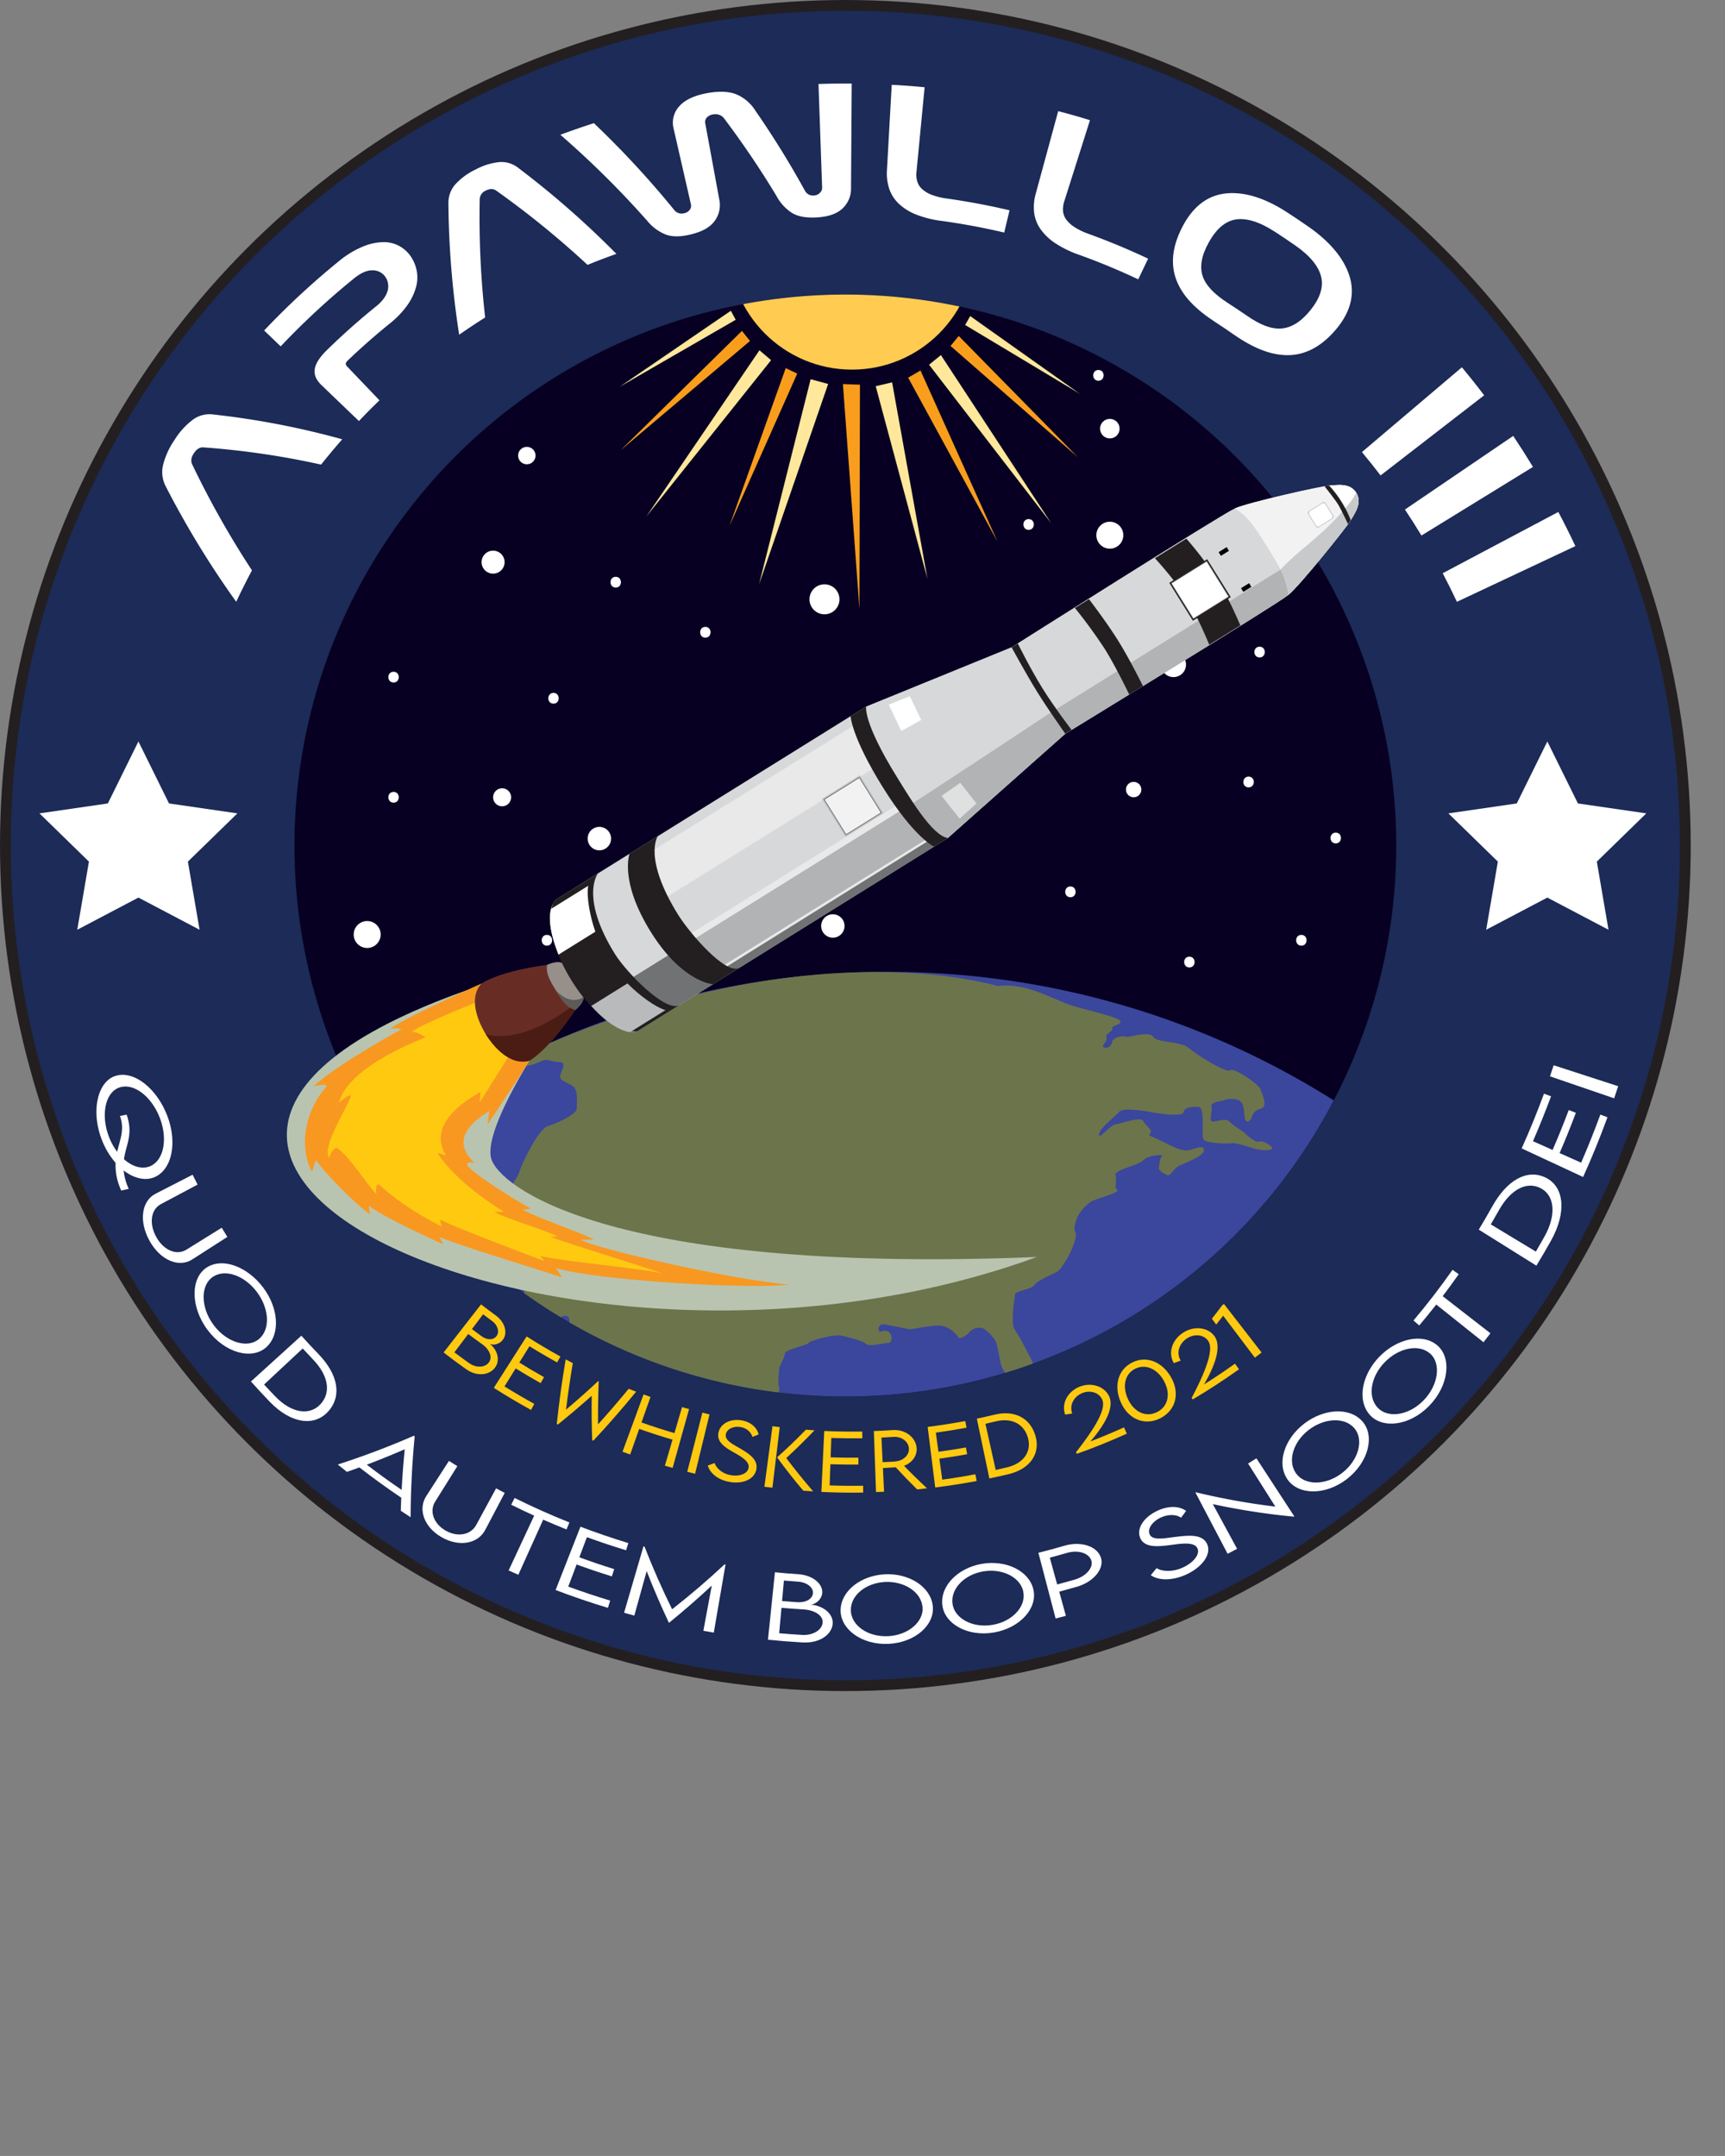 <svg id="ApawlloIIIPatch" xmlns="http://www.w3.org/2000/svg" xmlns:xlink="http://www.w3.org/1999/xlink" viewBox="0 0 800.91 1000.8"><rect x="0" y="0" width="800.91" height="1000.8" fill="#808080" stroke="none"/><defs><style>.cls-1{fill:none;}.cls-2{fill:#1c2b57;stroke:#231f20;stroke-miterlimit:10;stroke-width:5px;}.cls-3{fill:#fff;}.cls-4{fill:#ffc910;}.cls-5{fill:#070022;}.cls-6{clip-path:url(#clip-path);}.cls-7{fill:#3b469d;}.cls-8{fill:#283c8f;}.cls-9{fill:#6c744c;}.cls-10{fill:#707853;}.cls-11{fill:#5a6343;}.cls-12{fill:#f99d1c;}.cls-13{fill:#ffe89c;}.cls-14{fill:#ffcb51;}.cls-15{fill:#b9c4b0;}.cls-16{fill:#f89820;}.cls-17{fill:#672d25;}.cls-18{fill:#968f8a;}.cls-19{fill:#4b1c14;}.cls-20{fill:#5d5a57;}.cls-21{fill:#d7d8d9;}.cls-22{fill:#707274;}.cls-23{fill:#b2b3b5;}.cls-24{fill:#f2f2f2;}.cls-25{fill:#c7c9ca;}.cls-26{fill:#010101;}.cls-27{fill:#dfe0e0;}.cls-28{fill:#e9e9e9;}.cls-29{fill:#231f20;}.cls-30{fill:#b9babc;}.cls-31{fill:#bdbec0;}.cls-32{fill:#595a5c;}.cls-33{fill:#9d9fa2;}.cls-34{fill:#dcddde;}</style><clipPath id="clip-path" transform="translate(-7.5 -7.5)"><circle id="InkyBlackness" class="cls-1" cx="400" cy="400" r="255.77"/></clipPath></defs><g id="PatchBG"><circle id="Body" class="cls-2" cx="392.5" cy="392.5" r="390"/><g id="Stars"><polygon class="cls-3" points="64.27 344.19 78.47 372.96 110.22 377.57 87.24 399.96 92.66 431.59 64.27 416.66 35.87 431.59 41.29 399.96 18.32 377.57 50.07 372.96 64.27 344.19"/><polygon class="cls-3" points="718.42 344.19 732.62 372.96 764.37 377.57 741.4 399.96 746.82 431.59 718.42 416.66 690.03 431.59 695.45 399.96 672.48 377.57 704.23 372.96 718.42 344.19"/></g><path class="cls-4" d="M237.58,642c-2.44,3.75-8.35,4.9-13.77,1q-5.24-3.72-10.34-7.68L230.84,613q3.42,2.64,6.9,5.18c4.23,3.08,5.49,7.94,3.41,11-1.72,2.56-5.11,3-6.48,2C238.1,633.56,239.91,638.4,237.58,642Zm-5.79-24.38-5.17,6.84c1.45,1.1,2.92,2.19,4.39,3.26,2.88,2.11,5.76,1.81,7.12-.15s.38-5-2.06-6.78C234.63,619.72,233.21,618.66,231.79,617.59Zm2.83,22.15c1.48-2.21.34-5.74-3.22-8.26q-3.27-2.34-6.5-4.77-3.22,4.24-6.43,8.51c2.28,1.72,4.57,3.41,6.89,5.06C228.56,642.56,232.79,642.47,234.62,639.74Z" transform="translate(-7.5 -7.5)"/><path class="cls-4" d="M253.33,632.42,248.61,640q5.67,3.53,11.47,6.77l-1.56,2.79q-5.86-3.29-11.6-6.84l-5.19,8.36q6.84,4.26,13.85,8.11L254.05,662q-8.76-4.83-17.28-10.26L252,627.87q7.73,4.93,15.69,9.32l-1.51,2.75Q259.68,636.37,253.33,632.42Z" transform="translate(-7.5 -7.5)"/><path class="cls-4" d="M270.15,638.52q1.64.88,3.3,1.74-1.81,10.72-3.15,21.6,7.68-6.48,14.94-13.27l.24.11q-.39,9.93-.32,20,7.33-8.13,14.23-16.52l3.46,1.34q-9.51,11.64-19.86,22.75l-.54-.23q-.37-10.35-.21-20.62-7.64,6.84-15.72,13.34l-.51-.26Q267.62,653.36,270.15,638.52Z" transform="translate(-7.5 -7.5)"/><path class="cls-4" d="M327.44,661.6q-3.82,13.65-7.64,27.29c-1.2-.33-2.4-.68-3.6-1q1.77-6,3.55-12.09-7.78-2.28-15.46-5-2.12,5.94-4.21,11.88l-3.55-1.28q4.88-13.3,9.77-26.6l3.23,1.16-4.19,11.85q7.59,2.69,15.3,4.94,1.75-6,3.53-12.06Z" transform="translate(-7.5 -7.5)"/><path class="cls-4" d="M333.61,663.25c1.1.29,2.2.56,3.31.83l-6.69,27.54-3.64-.91Z" transform="translate(-7.5 -7.5)"/><path class="cls-4" d="M336.13,687.8l3.15-1.16c.92,2.68,3.9,5,7.33,5.6,4.24.8,8-.63,8.46-3.39.5-3.14-3.78-5.38-7.49-7.5s-7.44-4.65-6.48-8.92,5.74-6.51,10.91-5.56c4.38.81,7,3.54,7.72,6.48l-2.83,1.19a6.9,6.9,0,0,0-5.5-4.58c-3.21-.59-6.35.79-6.88,3.27-.56,2.68,2.59,4.37,6.34,6.48,4.33,2.54,8.5,5.14,7.84,9.65-.69,4.83-6.4,7.23-12.7,6C340.61,694.39,337,691.09,336.13,687.8Z" transform="translate(-7.5 -7.5)"/><path class="cls-4" d="M366.16,669.55l3.37.43q-1.71,14.07-3.41,28.13l-3.71-.47ZM368.3,684q7-6.25,13.37-12.83l4,.28q-6.27,6.59-13.11,12.89,5.91,7.85,12.49,15.46c-1.53-.09-3-.19-4.58-.31Q374,691.88,368.3,684Z" transform="translate(-7.5 -7.5)"/><path class="cls-4" d="M393.47,675c-.1,3-.21,6-.31,9q6.43.22,12.89.16c0,1.07,0,2.14,0,3.2q-6.51.06-13-.16-.18,4.9-.34,9.83,7.76.27,15.53.15c0,1.06,0,2.12.05,3.18q-9.72.15-19.42-.3l1.32-28.3q8.82.4,17.65.27c0,1,0,2.1.05,3.14Q400.67,675.24,393.47,675Z" transform="translate(-7.5 -7.5)"/><path class="cls-4" d="M433.34,698.9q-5.14-5.05-9.95-10.28-3,.21-5.95.34c.18,3.68.35,7.37.52,11-1.24.06-2.48.11-3.73.15q-.51-14.16-1-28.32,4.44-.15,8.86-.45c5.53-.36,10.47,3.17,11,8.14.38,3.65-2.08,7.1-5.87,8.44q5.17,5.32,10.7,10.45Q435.64,698.68,433.34,698.9Zm-10.17-13c3.77-.25,6.63-3.09,6.34-6.14-.31-3.25-3.54-5.49-7.1-5.26-1.89.13-3.77.23-5.65.32l.54,11.4C419.25,686.17,421.21,686.07,423.17,685.94Z" transform="translate(-7.5 -7.5)"/><path class="cls-4" d="M442,672.53c.41,3,.81,5.92,1.22,8.88q6.39-.87,12.76-2l.57,3.15q-6.42,1.17-12.9,2.05.68,4.88,1.34,9.75,7.71-1.05,15.37-2.5c.2,1,.4,2.09.59,3.13q-9.57,1.8-19.23,3l-3.51-28.12q8.76-1.1,17.47-2.73c.2,1,.39,2.06.59,3.09Q449.19,671.55,442,672.53Z" transform="translate(-7.5 -7.5)"/><path class="cls-4" d="M488.19,673.79c2.55,8.25-2.2,15.53-12.34,18q-4.5,1.08-9,2-2.9-13.87-5.8-27.74,4.11-.87,8.2-1.86C478.3,662,485.63,665.48,488.19,673.79Zm-3.46,1c-1.89-6.44-7.64-9.23-14.78-7.51q-2.46.59-4.92,1.13l4.77,21.46q2.67-.6,5.34-1.24C482.89,686.78,486.6,681.19,484.73,674.81Z" transform="translate(-7.5 -7.5)"/><path class="cls-4" d="M529.37,670.09c.44,1,.88,1.95,1.31,2.92q-11.48,5.18-23.25,9.37l-.29-.81c11-14,13.61-20.76,12.17-24.23s-5.64-4.67-9.28-3.2c-4,1.64-6.12,5.64-4.7,9.51l-3.28.51c-1.84-5.21,1.13-10.7,6.67-12.94s11.64-.19,13.8,4.55c2.05,4.54-.83,11.73-8.76,20.85Q521.64,673.58,529.37,670.09Z" transform="translate(-7.5 -7.5)"/><path class="cls-4" d="M528,658.68c-3.53-7.74-1.47-15.26,5-18.62s13.82-.73,18.12,6.61,2.46,15.36-4.76,19.12S531.46,666.38,528,658.68Zm19.91-10.19c-3.26-5.76-8.73-8-13.46-5.56s-6,8.21-3.16,14.19,8.39,8.49,13.55,5.81S551.11,654.21,547.86,648.49Z" transform="translate(-7.5 -7.5)"/><path class="cls-4" d="M580.91,640.52l1.85,2.61q-10.53,7.49-21.52,14l-.44-.74c8.43-16,9.78-23.26,7.7-26.38s-6.51-3.44-9.87-1.24c-3.74,2.44-5.07,6.8-2.94,10.32-1.06.4-2.12.79-3.19,1.17-2.8-4.76-.85-10.76,4.28-14.11s11.6-2.58,14.64,1.65c2.89,4.06,1.32,11.77-4.91,22.37Q573.82,645.57,580.91,640.52Z" transform="translate(-7.5 -7.5)"/><path class="cls-4" d="M575.78,612.81l17.47,22.53c-1,.8-2.07,1.6-3.12,2.39l-14.72-19.48q-1.6,2.07-3.24,4.11l-2-2.7c1.62-2,3.2-4.12,4.76-6.22Z" transform="translate(-7.5 -7.5)"/><path class="cls-3" d="M64.91,550.82a26.62,26.62,0,0,0,2.37,8.54l-3.47.79a27.27,27.27,0,0,1-2.64-12.86,35.58,35.58,0,0,1-6.27-10.38c-5.38-13.51-2.15-27.43,6.31-30S80,512.63,84.9,524.78s2.89,24.87-5.1,28.91C75.39,555.85,69.9,554.7,64.91,550.82Zm-6.68-15.26a28.7,28.7,0,0,0,3.67,6.61c1.33-5.77,3.55-10.3,1.3-16.63l3.09-.62c3.18,9-.23,13.79-1.24,20.68,4.07,3.61,8.72,4.89,12.46,3.12,6.26-3,7.88-13,4.06-22.63S69.63,510.11,63,512.3,54.09,525.14,58.23,535.56Z" transform="translate(-7.5 -7.5)"/><path class="cls-3" d="M79.77,561.61l17.15-8.81c.76,1.54,1.54,3.07,2.32,4.59l-17,9.05c-4.69,2.46-5.67,9-2.17,15.3s9.52,8.65,14,5.84l16.38-10.17q1.29,2.15,2.61,4.27L96.81,592.1c-6.16,4-14.76.55-19.86-8.57S73.21,564.9,79.77,561.61Z" transform="translate(-7.5 -7.5)"/><path class="cls-3" d="M103.4,595.92c7.5-4.89,19-.39,26.25,9.21s8.13,21.81,1.44,27.79-19.17,2.68-27.22-8.07S96,600.76,103.4,595.92ZM127.84,629c5.27-4.56,4.64-14.13-1.06-21.75s-14.73-10.92-20.49-7-5.73,14.17.44,22.39S122.59,633.57,127.84,629Z" transform="translate(-7.5 -7.5)"/><path class="cls-3" d="M159.92,662.66c-6.41,7.17-17.28,5.81-27.22-4.5q-4.41-4.59-8.69-9.37l23.41-21.25q3.93,4.37,8,8.57C164.38,645.44,166.4,655.41,159.92,662.66Zm-3.61-3.35c5.08-5.51,3.58-13.41-3.48-20.74q-2.42-2.52-4.79-5.1L130.11,650.2q2.56,2.79,5.19,5.51C142.9,663.6,151.29,664.76,156.31,659.31Z" transform="translate(-7.5 -7.5)"/><path class="cls-3" d="M193.8,702.74q-9.92-6.68-19.43-14.06c-1.92.71-3.84,1.4-5.78,2.08q-2.15-1.69-4.26-3.43,18.19-5.88,35.3-13.35l.41.3q-1.8,18.51-1.9,37.52c-1.52-1-3-2-4.56-3C193.64,706.8,193.71,704.76,193.8,702.74Zm.18-3.62q.5-9.51,1.43-18.87-8.67,3.78-17.61,7.16Q185.75,693.52,194,699.12Z" transform="translate(-7.5 -7.5)"/><path class="cls-3" d="M205.46,701.91q5.25-8.13,10.48-16.26,1.94,1.23,3.9,2.44-5.13,8.19-10.24,16.38c-2.84,4.49-.83,10.3,4.8,13.53s11.7,2,14.21-2.62l9.23-17q2,1.08,4,2.13l-9,17.09c-3.39,6.54-12.1,8.18-20.3,3.48S201.43,708.07,205.46,701.91Z" transform="translate(-7.5 -7.5)"/><path class="cls-3" d="M270.53,717.47q-5.46-2.18-10.84-4.53l-11.52,25.57q-2.26-1-4.52-2,5.92-12.72,11.86-25.43-5.37-2.45-10.67-5.08l1.6-3.14q12.5,6.21,25.43,11.36C271.42,715.3,271,716.38,270.53,717.47Z" transform="translate(-7.5 -7.5)"/><path class="cls-3" d="M280,721.06q-1.77,4.68-3.52,9.34,8,2.94,16.2,5.49c-.37,1.12-.73,2.25-1.1,3.38q-8.24-2.57-16.36-5.53L271.34,744q9.66,3.53,19.48,6.51c-.36,1.12-.71,2.25-1.07,3.37q-12.27-3.72-24.28-8.29L277,716.2q11,4.18,22.24,7.6l-1.05,3.34Q289,724.35,280,721.06Z" transform="translate(-7.5 -7.5)"/><path class="cls-3" d="M344.36,733.73q-2.73,15.81-5.45,31.63c-1.61-.27-3.23-.55-4.84-.84l3.9-21q-9.51,8.89-19.85,17.29h-.05q-5.64-12-10.32-24-2.87,10.32-5.74,20.65c-1.59-.43-3.17-.86-4.75-1.31q4.5-15.41,9-30.83l.5.14q5.67,14.61,12.8,29.06,12.78-10,24.3-20.8Z" transform="translate(-7.5 -7.5)"/><path class="cls-3" d="M394.13,760.87c-.08,5-5.64,9.53-14,9.06q-8-.46-16.07-1.26,1.62-15.66,3.23-31.32,5.42.54,10.85.9c6.61.45,11.27,4.3,11.13,8.45-.11,3.41-3.47,5.77-5.59,5.66C389,752.63,394.21,756.12,394.13,760.87ZM371.46,741.2c-.29,3.17-.57,6.33-.85,9.5,2.28.2,4.57.37,6.85.53,4.49.32,7.37-1.66,7.49-4.31s-3-4.94-6.79-5.2C375.93,741.57,373.69,741.4,371.46,741.2Zm18,19.3c.09-3-3.52-5.61-9-5.91q-5.07-.3-10.13-.74-.52,5.91-1.06,11.81,5.34.47,10.7.77C384.89,766.72,389.34,764.15,389.46,760.5Z" transform="translate(-7.5 -7.5)"/><path class="cls-3" d="M397.79,754.81c.21-8.93,9.53-16,20.65-16.53s21.1,5.75,22.14,14.63-8.22,17.14-20.66,17.68S397.57,763.67,397.79,754.81Zm38-1.47c-.7-6.9-8.44-11.87-17.25-11.49s-16,6-16,13,7.67,12.6,17.2,12.17S436.54,760.22,435.84,753.34Z" transform="translate(-7.5 -7.5)"/><path class="cls-3" d="M445,752.44c-.95-8.89,7.36-17.09,18.34-19s21.71,3,23.91,11.69-5.92,18-18.2,20.16S445.9,761.25,445,752.44Zm37.6-6.27c-1.61-6.76-9.95-10.7-18.65-9.21s-15.07,8-14.22,14.89,9.27,11.53,18.68,9.9S484.15,752.9,482.55,746.17Z" transform="translate(-7.5 -7.5)"/><path class="cls-3" d="M489.62,728.31q6.13-1.54,12.22-3.32c7.39-2.14,14.89.13,16.76,5.41,1.8,5.05-3.11,11.34-11,13.64q-4.14,1.2-8.31,2.31,1.55,5.61,3.1,11.22l-4.77,1.24Q493.62,743.56,489.62,728.31Zm24.55,3.51c-1.16-3.46-6.23-4.94-11.31-3.46-2.64.77-5.28,1.51-7.94,2.21L498.34,743c2.76-.73,5.5-1.48,8.24-2.27C511.89,739.16,515.28,735.09,514.17,731.82Z" transform="translate(-7.5 -7.5)"/><path class="cls-3" d="M541.81,738.69c.9-1.08,1.8-2.17,2.69-3.26,2.84,1.77,7.67,1.73,11.89-.14,5.22-2.3,8.43-6.32,7.05-9.11-1.56-3.18-7.8-2.11-13.35-1.37-5.35.71-11.39,1.08-13.23-3.44s1.94-9.88,8.35-12.73c5.42-2.41,10.2-1.88,13,.24q-1.15,1.57-2.34,3.12c-2.24-1.56-5.88-1.62-9.21-.15-4,1.77-6.52,5.24-5.42,7.83,1.2,2.81,5.84,2.11,11.41,1.32,6.52-.82,12.89-1.52,15.19,3,2.49,4.85-2.2,11.15-9.95,14.57C551.23,741.49,545,741.06,541.81,738.69Z" transform="translate(-7.5 -7.5)"/><path class="cls-3" d="M590.85,684.46q8.79,13.47,17.59,26.95l-.21.13a324.63,324.63,0,0,1-37.61-5.82l11.26,20.75c-1.47.77-2.93,1.54-4.41,2.3l-14.94-28.44.22-.11a319.34,319.34,0,0,0,36.88,6.65l-12.65-20Z" transform="translate(-7.5 -7.5)"/><path class="cls-3" d="M605.16,694.08c-5-7.48-1.23-18.7,7.83-25.69s21-7.83,27-1.15,2.94,19.1-7.2,26.89S610.07,701.49,605.16,694.08Zm31.13-23.63c-4.57-5.27-13.94-4.71-21.13.8s-9.95,14.33-6,20.08,13.7,5.91,21.46-.06S640.84,675.69,636.29,670.45Z" transform="translate(-7.5 -7.5)"/><path class="cls-3" d="M643.43,664.21c-5.92-6.75-3.65-18.52,4.49-26.91s20-11.12,26.86-5.32,5.41,18.76-3.72,28.12S649.3,670.9,643.43,664.21Zm28-28.42c-5.25-4.59-14.53-2.58-21,4.05s-8.07,15.85-3.39,21,14.44,3.89,21.42-3.29S676.68,640.35,671.46,635.79Z" transform="translate(-7.5 -7.5)"/><path class="cls-3" d="M684.77,599q-3.64,5.19-7.44,10.19l22.17,17.21c-1.06,1.4-2.14,2.8-3.22,4.18l-21.93-17.51q-3.89,4.95-7.9,9.71l-2.68-2.3q9.5-11.24,18.14-23.54Z" transform="translate(-7.5 -7.5)"/><path class="cls-3" d="M725.06,554.11c8.65,4.12,10,15.91,2.59,29.26q-3.31,5.93-6.81,11.66L694.09,578.3c2.12-3.51,4.2-7.07,6.21-10.69C707,555.54,716.32,549.92,725.06,554.11ZM722.7,559c-6.68-3.34-14.05.94-19.34,10.42-1.21,2.17-2.44,4.31-3.69,6.44L720.6,588.5q2-3.45,4-7C730.28,571.33,729.31,562.27,722.7,559Z" transform="translate(-7.5 -7.5)"/><path class="cls-3" d="M719.26,537.25l9.1,4.06q3.95-9.06,7.49-18.52l3.32,1.26q-3.58,9.56-7.56,18.71l10,4.46q4.74-10.89,8.92-22.32l3.31,1.23q-5.22,14.28-11.31,27.73L714,540.59q5.56-12.32,10.36-25.4l3.28,1.22Q723.68,527.08,719.26,537.25Z" transform="translate(-7.5 -7.5)"/><path class="cls-3" d="M727.15,507.14c.58-1.71,1.15-3.42,1.71-5.15l29.95,9.73c-.62,1.88-1.24,3.76-1.87,5.62Z" transform="translate(-7.5 -7.5)"/><path class="cls-3" d="M124.48,272.26q-3.8,7.14-7.3,14.59a423.71,423.71,0,0,1-32.76-53.64,14.24,14.24,0,0,1-1.23-9.78,36,36,0,0,1,5.39-11.78,34.45,34.45,0,0,1,8.51-9.37,13.07,13.07,0,0,1,9.24-2.4,379.59,379.59,0,0,1,60.07,11.54q-5,5.72-9.83,11.75a376.09,376.09,0,0,0-54.74-8c-1.6-.09-3,.8-4.27,2.67S96,221.42,96.7,223A422.68,422.68,0,0,0,124.48,272.26Z" transform="translate(-7.5 -7.5)"/><path class="cls-3" d="M164.63,128.92A44.16,44.16,0,0,1,175.89,122a26.06,26.06,0,0,1,9.55-2.1,15,15,0,0,1,7.51,1.83,15.49,15.49,0,0,1,5.27,4.8,17.81,17.81,0,0,1,2.72,6.46,16.7,16.7,0,0,1-.25,7.67,26.79,26.79,0,0,1-4,8.43,42.64,42.64,0,0,1-8.54,8.85q-9.87,8-19.22,16.93-1.51,1.44-.45,2.55l15.21,15.91q-4.86,4.68-9.54,9.62-8.7-8.32-17.38-16.67c-2.47-2.37-3.53-4.83-3.14-7.41s2.26-5.56,5.66-8.87q11-10.74,22.83-20.29a18.56,18.56,0,0,0,3.75-3.91,11,11,0,0,0,1.71-3.72,8,8,0,0,0,0-3.38,7.3,7.3,0,0,0-1.32-2.9,7.11,7.11,0,0,0-5.76-2.82c-2.51-.08-5.43,1.17-8.68,3.8a352.22,352.22,0,0,0-34,31.5l-7.68-7.37A362.63,362.63,0,0,1,164.63,128.92Z" transform="translate(-7.5 -7.5)"/><path class="cls-3" d="M232.75,154.88q-6.1,3.84-12.06,8a418.28,418.28,0,0,1-5-60.92,13,13,0,0,1,3.08-8.73,30.12,30.12,0,0,1,9.47-7,29.77,29.77,0,0,1,11.1-3.49,12.6,12.6,0,0,1,8.76,2.67,420.12,420.12,0,0,1,45.58,39.94q-6.75,2.4-13.39,5.11a418.22,418.22,0,0,0-42.46-34.52c-1.31-.89-2.88-.88-4.71,0a4.62,4.62,0,0,0-2.89,3.84A417.91,417.91,0,0,0,232.75,154.88Z" transform="translate(-7.5 -7.5)"/><path class="cls-3" d="M283.24,64.67A435,435,0,0,1,320.56,105a4.34,4.34,0,0,0,4.65,1.47,4.22,4.22,0,0,0,2.52-1.55,3.09,3.09,0,0,0,.54-2.66q-4-17.52-8-35a11.23,11.23,0,0,1,2.54-10.35c2.6-3,7.14-5.19,13.56-6.27,5.81-1,10.44-.62,13.78,1a19.33,19.33,0,0,1,8.12,7.3,425.54,425.54,0,0,1,22.91,37,4.2,4.2,0,0,0,4.28,2.3A4,4,0,0,0,388.2,97a3.16,3.16,0,0,0,1-2.51l-1.68-48q7.71-.27,15.42-.22-.15,24.26-.31,48.51a12.51,12.51,0,0,1-4.16,9.68c-2.72,2.45-6.74,3.71-12.13,4-4.9.22-8.68-.51-11.42-2.31A21.23,21.23,0,0,1,368,98.43a426,426,0,0,0-24.33-36,4.81,4.81,0,0,0-2.1-1.58,5.65,5.65,0,0,0-3-.24,4.77,4.77,0,0,0-2.89,1.46,3.08,3.08,0,0,0-.72,2.74L341.44,100a12.45,12.45,0,0,1-2.28,10.27c-2.22,2.91-5.94,4.89-11.21,6.12-4.79,1.12-8.65,1.1-11.7-.16A21.39,21.39,0,0,1,308,110a432.26,432.26,0,0,0-40.32-39.94Q275.43,67.19,283.24,64.67Z" transform="translate(-7.5 -7.5)"/><path class="cls-3" d="M436.8,48,433,87.47a11.27,11.27,0,0,0,.35,4.15,7.69,7.69,0,0,0,2.2,3.57A14.15,14.15,0,0,0,440,97.91a31.33,31.33,0,0,0,7.3,1.77q14.56,2.07,28.93,5.44l-2.48,10.33q-14.25-3.35-28.73-5.36a49.59,49.59,0,0,1-12.18-3,25.13,25.13,0,0,1-8.09-5.08,17.07,17.07,0,0,1-4.4-6.92,22.85,22.85,0,0,1-1.05-8.49q1.11-19.86,2.23-39.72Q429.18,47.25,436.8,48Z" transform="translate(-7.5 -7.5)"/><path class="cls-3" d="M513.57,63.3l-12,37.88a11.48,11.48,0,0,0-.52,4.13,7.65,7.65,0,0,0,1.43,4,14.22,14.22,0,0,0,3.88,3.6,32.3,32.3,0,0,0,6.82,3.25q13.92,5.06,27.39,11.41l-4.59,9.6q-13.37-6.31-27.21-11.3a50.57,50.57,0,0,1-11.36-5.5,25.59,25.59,0,0,1-6.9-6.65,17,17,0,0,1-2.88-7.68,22.85,22.85,0,0,1,.73-8.52q5.24-19.22,10.45-38.42Q506.24,61,513.57,63.3Z" transform="translate(-7.5 -7.5)"/><path class="cls-3" d="M615.13,112.81c10.8,7.53,17.23,15.93,19.32,24.22s-.46,16.35-7.24,24.07-14.12,11.28-21.94,11.27-16-3.33-25-9.62q-4.21-2.94-8.5-5.72c-9.2-5.95-15.19-12.14-18-19.33s-2.16-15.3,2.46-24.43,11-14.61,19.38-15.85S594,98.86,605,106Q610.1,109.31,615.13,112.81Zm-16,2.1c-7.09-4.58-13.18-6.33-18-5.51s-8.92,4.39-12.35,10.53-4.33,11.3-2.92,15.65,5.31,8.41,11.67,12.53Q582,151,586.37,154c6.11,4.27,11.37,6.34,16,6s9.2-3.09,13.57-8.53,6.1-10.55,5-15.34-5-9.8-12-14.65Q604.15,118.14,599.17,114.91Z" transform="translate(-7.5 -7.5)"/><path class="cls-3" d="M696.58,191,648.49,228.2q-4.23-5.55-8.66-10.84L686.24,178Q691.54,184.34,696.58,191Z" transform="translate(-7.5 -7.5)"/><path class="cls-3" d="M719.25,224.25l-51.77,31.84q-3.74-6.16-7.68-12.06l50.28-34.18Q714.79,216.9,719.25,224.25Z" transform="translate(-7.5 -7.5)"/><path class="cls-3" d="M738.94,261l-55,25.86q-3.18-6.75-6.6-13.27l53.68-28.44Q735.15,252.91,738.94,261Z" transform="translate(-7.5 -7.5)"/></g><g id="Space"><circle id="InkyBlackness-3" data-name="InkyBlackness" class="cls-5" cx="392.5" cy="392.5" r="255.77"/><g id="Stars-2" data-name="Stars"><path class="cls-3" d="M293.38,280.25c3.22,0,3.23-5,0-5s-3.22,5,0,5Z" transform="translate(-7.5 -7.5)"/><path class="cls-3" d="M190.23,324.32c3.22,0,3.23-5,0-5s-3.22,5,0,5Z" transform="translate(-7.5 -7.5)"/><path class="cls-3" d="M504.49,424c3.22,0,3.22-5,0-5s-3.22,5,0,5Z" transform="translate(-7.5 -7.5)"/><path class="cls-3" d="M517.49,184.24c3.22,0,3.22-5,0-5s-3.22,5,0,5Z" transform="translate(-7.5 -7.5)"/><path class="cls-3" d="M335,303.5c3.21,0,3.22-5,0-5s-3.23,5,0,5Z" transform="translate(-7.5 -7.5)"/><path class="cls-3" d="M587.21,373c3.22,0,3.23-5,0-5s-3.22,5,0,5Z" transform="translate(-7.5 -7.5)"/><path class="cls-3" d="M322.7,496.52c3.22,0,3.22-5,0-5s-3.22,5,0,5Z" transform="translate(-7.5 -7.5)"/><path class="cls-3" d="M498.36,577.2c3.22,0,3.22-5,0-5s-3.22,5,0,5Z" transform="translate(-7.5 -7.5)"/><path class="cls-3" d="M573.94,509.8c3.21,0,3.22-5,0-5s-3.23,5,0,5Z" transform="translate(-7.5 -7.5)"/><path class="cls-3" d="M190.23,380.1c3.22,0,3.23-5,0-5s-3.22,5,0,5Z" transform="translate(-7.5 -7.5)"/><path class="cls-3" d="M271.64,593.54c3.22,0,3.22-5,0-5s-3.22,5,0,5Z" transform="translate(-7.5 -7.5)"/><path class="cls-3" d="M433,469c3.22,0,3.22-5,0-5s-3.22,5,0,5Z" transform="translate(-7.5 -7.5)"/><path class="cls-3" d="M559.72,456.59c3.22,0,3.23-5,0-5s-3.22,5,0,5Z" transform="translate(-7.5 -7.5)"/><path class="cls-3" d="M592.32,312.69c3.22,0,3.22-5,0-5s-3.22,5,0,5Z" transform="translate(-7.5 -7.5)"/><path class="cls-3" d="M611.72,446.48c3.22,0,3.23-5,0-5s-3.22,5,0,5Z" transform="translate(-7.5 -7.5)"/><path class="cls-3" d="M438.11,393.37c3.21,0,3.22-5,0-5s-3.23,5,0,5Z" transform="translate(-7.5 -7.5)"/><path class="cls-3" d="M627.68,399c3.22,0,3.22-5,0-5s-3.22,5,0,5Z" transform="translate(-7.5 -7.5)"/><path class="cls-3" d="M261.43,446.48c3.21,0,3.22-5,0-5s-3.23,5,0,5Z" transform="translate(-7.5 -7.5)"/><path class="cls-3" d="M264.49,334.14c3.22,0,3.22-5,0-5s-3.22,5,0,5Z" transform="translate(-7.5 -7.5)"/><path class="cls-3" d="M202.19,492.44c3.22,0,3.22-5,0-5s-3.22,5,0,5Z" transform="translate(-7.5 -7.5)"/><path class="cls-3" d="M394.19,588.44c3.22,0,3.22-5,0-5s-3.22,5,0,5Z" transform="translate(-7.5 -7.5)"/><path class="cls-3" d="M345.17,391.33c3.22,0,3.22-5,0-5s-3.22,5,0,5Z" transform="translate(-7.5 -7.5)"/><path class="cls-3" d="M485.09,253.46c3.21,0,3.22-5,0-5s-3.23,5,0,5Z" transform="translate(-7.5 -7.5)"/><circle id="Star" class="cls-3" cx="515.29" cy="248.44" r="6.26"/><circle id="Star-2" data-name="Star" class="cls-3" cx="386.69" cy="429.84" r="5.43"/><circle id="Star-3" data-name="Star" class="cls-3" cx="382.8" cy="278.2" r="6.96"/><circle id="Star-4" data-name="Star" class="cls-3" cx="244.6" cy="211.48" r="4.05"/><circle id="Star-5" data-name="Star" class="cls-3" cx="278.28" cy="389.28" r="5.44"/><circle id="Star-6" data-name="Star" class="cls-3" cx="233.13" cy="370.1" r="4.19"/><circle id="Star-7" data-name="Star" class="cls-3" cx="526.35" cy="366.52" r="3.58"/><circle id="Star-8" data-name="Star" class="cls-3" cx="449.96" cy="325.1" r="4.54"/><circle id="Star-9" data-name="Star" class="cls-3" cx="515.29" cy="198.98" r="4.54"/><circle id="Star-10" data-name="Star" class="cls-3" cx="573.06" cy="256.8" r="4.15"/><circle id="Star-11" data-name="Star" class="cls-3" cx="544.85" cy="308.5" r="5.81"/><circle id="Star-12" data-name="Star" class="cls-3" cx="244.6" cy="494.9" r="5.81"/><circle id="Star-13" data-name="Star" class="cls-3" cx="509.03" cy="511.93" r="6.26"/><circle id="Star-14" data-name="Star" class="cls-3" cx="170.48" cy="433.8" r="6.26"/><circle id="Star-15" data-name="Star" class="cls-3" cx="228.94" cy="260.95" r="5.34"/></g></g><g id="EarthAndMask"><g class="cls-6"><path id="Base" class="cls-7" d="M31,847.3c0-214.66,174-388.68,388.68-388.68s388.69,174,388.69,388.68S31,1062,31,847.3Z" transform="translate(-7.5 -7.5)"/><path id="WaterShadow" class="cls-8" d="M31,847.3a387,387,0,0,1,76.6-231.72C152.43,727.72,317.18,852.05,445,852.05c165.43,0,268.63-72.43,337.54-144.43A387.76,387.76,0,0,1,808.41,847.3C808.41,1062,31,1062,31,847.3Z" transform="translate(-7.5 -7.5)"/><path class="cls-9" d="M504.13,473.92c5.12,1.87,23.2,5.71,23.58,7.61s-4.19,1.9-3.81,3.42-3.42,2.28-2.66,4.18-3,3.8-1.14,4.56,3.42-.76,3.8-2.66,5-3,6.09-2.28,11-3,12.93,0,12.54,1.92,16.35,5.14,17.87,12,19.39,10.45,13.3,6.46,14.06,8.75,3.81,8.36,0,9.12a5.33,5.33,0,0,0-4.18,4.56s-2.28,3.05-3,0,0-7.6-3.42-8.74a10.55,10.55,0,0,0-6.85.38s-6.08.76-5.32,2.66-1.52,7.27.76,7.06,6.09-1.68,7.61,0,6.46,4.73,6.46,4.73,5.32,5.32,7.22,4.56,7.23,2.66,6.09,3.42-4.56.76-7.61,0-8.74-3-11-2.66-12.55,0-13.31-1.9.76-14.45-1.9-14.83-6.85,0-7.23,2.28-10.26.76-12.92.38-14.83-3-17.11-.38S518.2,531,517.82,534s4.94-4.18,7.61-4.57,11.78-3.8,12.92-1.52,4.19,3.81,3.42,5.33-1.9.76,3.05,3,11,6.08,14.83,5.13,6.84-2.55,6.84.15-9.51,6.13-11.79,7.27-3.8,4.94-5.32,4.18-4.18-1.9-3.8-3.8.38-4.19,1.52-5-6.09-.76-8.75,1.9-13.69,4.39-12.92,7-.77,5.6.76,6.74-7.23,3.42-11,4.95-7.22,6.84-7.61,8-1.9,5.32-.76,6.84-1.9,8.37-2.66,9.89-3.8,6.84-5.32,8-9.51,4.19-11,6.47-9.12,2.66-9.12,4.56-2.28,13.31,0,16.35,6.08,11,6.84,12.17,4.94,11.4,3.8,13.31,0,9.12-4.18,8-7-7.22-7.48-8.36-4.69-6.09-5.45-9.13-1.52-8.36-2.28-10.27-4.18-5.7-6.08-6.46a5.91,5.91,0,0,0-6.08,1.52c-1.14,1.52-4.57,3.8-5.33,2.66s-3.42-4.56-7.6-5.32-14.45,1.9-15.59,1.52-9.51-1.9-11.41-2.28a2.15,2.15,0,0,0-2.28,3c.76,1.14,1.9-.76,4.18.38s2.28,5.32,0,5.32-8.74,1.91-10.26.38-8-3-11.41-3.8-14.45,2.28-15.21,3.42-11,3-11,4.95-2.67,5.7-2.67,7.22-.76,6.85,0,8.37-2.28,6.84-3.42,8.74,4.18,4.18,3.8,5.32-2.6,1.53-4,4.57-2.06,8,0,8,4.72-2.28,5.87,0,3.42,10.65,4.56,11,6.84,8,6.84,8-.38,6.47,1.14,7.23,9.51.76,10.65,0,9.5-2.28,11.41-3,8-4.57,8-6.09.38-8,.38-9.88,2.66-5,5.32-3.81,8.37,0,10.65-.76,6.46-3,7.6-1.9,4.19,1.14,4.57,3.8-1.9,10.65-1.9,10.65l-3.05,11.6s-9.12,16.92-11,17.3,2.66,2.66,8,0,11,2.16,12.17,1.27,15.59.11,15.59.11,10.64-2,11.79,0,.38,10.4-.77,11.93,1.53,9.88,3.05,10.64.76,7.23-1.14,8.75-5.33,5.32-4.57,7.22,5.71,8.37,7.23,8.75,12.16,5.7,13.69,5.7,9.88,1.9,9.88,5.32,8,5.33,11.79,5,4.56,1.52,4.56,2.66.76,4.56-1.14,4.56-15.21-2.66-15.59-3.8-9.5-3-11.41-4.95-17.49-5.7-19.39-8.74-10.26-11-13.3-10.27-6.85-.76-5.33-3.8-1.14-8-3.42-9.5-9.51-3-10.65-4.19,3.81-4.94,3.43-6.84-3.43,3.42-5.71,2.66-20.15-5.32-20.53-7.22-3.42,1.9-4.94.38S392,726.39,390.07,723s-8.75-4.18-10.27-2.66-8,4.94-9.89,4.56-21.29-5.7-21.67-8-11-5.7-12.55-4.56-8,.38-8,.38-17.49-13.31-17.87-17.11-6.46-11.4-6.08-17.87-.38-14.83-3.43-16.35-7.6-3.8-9.12-4.18-8.37-6.46-9.51-8.37-8-8-8.36-10.64-3.42-11-2.66-12.93,2.41-6.08-.13-6.84-3.3,2.28-4.44,1.52-1.14-3.42-2.66-3.42-1.9,4.56,0,7.6,4.18,9.89,4.18,9.89,2.29,6.46.76,8.74.77,6.85,2.29,7.23,4.56,4.94,4.56,6.84,1.52,7.22,3.42,8.74,3.42,3.05,4.56,3.81-1.14,4.94-2.66,4.94-3-4.18-4.56-5.7-8-4.57-8.37-6.47,2.67-6.84.76-9.5-10.26-6.09-11-7.23,1.14-7.6,2.66-6.08,4.18-.76,4.18-.76-11-6.46-11-8.75,1.9-12.54,0-14.06-2.29-1.91-2.29-8-11-4.18-11.4-5.7-7.23-14.83-6.85-21.3,6.85-18.63,8.37-18.63,7.6-9.5,7.6-10.64,8.37-19.77,13.31-21.29,13.31-5.71,13.31-8,.76-8.36-1.52-10.27-6.85-2.66-6.09-5.32,3.05-6.08-.38-6.08-5.7-1.9-8.74-.38-6.85,2.66-8.37,1.9a9.54,9.54,0,0,1-2.91-3.17s92.27-48.16,192.65-39a208.22,208.22,0,0,1,31.17,5.33C483.22,463.66,494.45,470.38,504.13,473.92Z" transform="translate(-7.5 -7.5)"/><path class="cls-10" d="M454.7,680.38s4.95-.38,8-2.28,8.74-6.08,9.88-4.94,9.89,1.52,9.89,1.52,5.32,5.7,6.84,5.7,8,.38,9.89,2.28,6.46,6.09,8,6.09h7.61s-3,3.42-3.8,4.56,7.6,2.28,8.74,1.9,10.27,1.29,11.41.08,5.32-3.5,5.32-3.5-5.7-4.18-8.36-4.18-7.23-3.26-7.23-3.26-7.6-1.31-8-2.45-11-10.65-12.55-8.93-1.14,4.75-2.66,4.75-2.28-3.84-4.56-5a34.74,34.74,0,0,0-9.13-2.64H470.67c-1.9,0-6.46,2.66-6.46,2.66S456.22,677.34,454.7,680.38Z" transform="translate(-7.5 -7.5)"/><path class="cls-10" d="M541.39,695.74s1.53-5.85,3.81-4.33,3,2.57,5.32,4.33,6.08-3.68,7.22-2.29,5.33,1.24,7.23,2.64,8,.26,8.74,1.78,3,4.19,2.29,5.33-1.15,6.46-3.81,5.7-7.6-4.18-9.88-2.28-1.37,4.56-3.54,5.32-4.45-1.14-7.49-2.66-14.45-3.8-14.83-3.8,8.37-3,11.79-2.28S544.82,695.5,541.39,695.74Z" transform="translate(-7.5 -7.5)"/><path class="cls-10" d="M584.74,705.48s-2.28,4.18,0,4.56,10.27-.76,10.27-2.28S587.78,704.34,584.74,705.48Z" transform="translate(-7.5 -7.5)"/><path class="cls-10" d="M522.76,772c-3.08,2.4-9.88,7.6-8.36,9.5s2.66,19,2.28,23.58-4.56,24.33-6.46,25.85-12.55,10.27-12.55,14.83-6.08,8-6.08,9.89-2.29,3.8,0,6.46,4.18,5.32,6.08,4.56,4.94-2.28,6.46-1.9-10.26,9.89-11,12.17-3.93,5.7-2.54,8.36,1.78,11.41,5,12.17,7.41,8,7.41,10.27,13.31,22.43,14.45,25.09,11,17.49,10.27,19.77S530,964,532.27,965.55s18.77,11.79,24,12.17,9,18.42,6.76,20.43,138.78-22.74,184.42-59.23C764.7,925.14,762,911.42,763.06,899c.3-3.4-3.54-12.94-8.36-17.11-2.73-2.37-7.74,1.26-7.6-1.9.76-17.49-6.09-16-7.23-15.59-3.42,1.14-9.12-9.5-9.12-11s-6.09-9.5-10.27-9.88-9.13-10.27-10.27-11-5.7-1.14-9.12-5.32-4.94-14.45-8-16.35-12.54-4.56-13.68-7.6-16.73-3.05-17.49-1.91-7.61-1.9-8.75-5.32S642.53,777.34,641,778.1s-7.22-9.5-9.5-11.41-16-1.9-17.11,0-3.8,4.95-6.09,4.57-6.46-5.14-8.36-6-12.55.85-13.69,0-4.94-2.76-4.18-4.28-5.32-7.22-8-6.46-1.52-3-3.42-3-1.14,4.94-3.42,5.32-4.18,0-4.18-1.52,1.9-3.42-2.66-3.8-7.23,3.8-8.75,5.7-7.22,8-8.74,8S528.54,767.52,522.76,772Z" transform="translate(-7.5 -7.5)"/><path class="cls-11" d="M495.29,849.72c-2.18,3-3.7,5.37-3.7,5.95,0,1.9-2.29,3.8,0,6.46s4.18,5.32,6.08,4.56,4.94-2.28,6.46-1.9-10.26,9.89-11,12.17-3.93,5.7-2.54,8.36,1.78,11.41,5,12.17,7.41,8,7.41,10.27,13.31,22.43,14.45,25.09,11,17.49,10.27,19.77S530,964,532.27,965.55s18.77,11.79,24,12.17,9,18.42,6.76,20.43,138.78-22.74,184.42-59.23C764.7,925.14,762,911.42,763.06,899c.3-3.4-3.54-12.94-8.36-17.11-2.73-2.37-7.74,1.26-7.6-1.9.76-17.49-6.09-16-7.23-15.59-3.42,1.14-9.12-9.5-9.12-11s-6.09-9.5-10.27-9.88-9.13-10.27-10.27-11-5.7-1.14-9.12-5.32-4.94-14.45-8-16.35-12.54-4.56-13.68-7.6-16.73-3.05-17.49-1.91S584.17,843.5,495.29,849.72Z" transform="translate(-7.5 -7.5)"/></g></g><g id="SunAndMask"><g class="cls-6"><polygon class="cls-12" points="364.81 170.88 370.15 173.43 338.68 244.16 364.81 170.88"/><polygon class="cls-12" points="391.36 178.29 399.27 178.56 399.03 282.68 391.36 178.29"/><polygon class="cls-12" points="344.48 153.6 348.22 158.28 288.21 208.94 344.48 153.6"/><polygon class="cls-12" points="427.38 171.99 421.65 175.31 463.13 251.43 427.38 171.99"/><polygon class="cls-13" points="376.38 176.03 384.51 178.24 352.43 271.24 376.38 176.03"/><polygon class="cls-13" points="406.59 179.28 414.2 177.48 430.61 268.7 406.59 179.28"/><polygon class="cls-13" points="352.61 162.6 358.02 167.18 300.09 239.77 352.61 162.6"/><polygon class="cls-13" points="339.32 144.26 341.58 148.44 287.75 179.52 339.32 144.26"/><polygon class="cls-12" points="445.14 155.96 441.32 160.58 500.46 212.26 445.14 155.96"/><polygon class="cls-13" points="436.86 164.83 431.36 169.31 488.06 242.88 436.86 164.83"/><polygon class="cls-13" points="450.45 146.72 448.12 150.85 501.41 182.84 450.45 146.72"/><circle id="Body-2" data-name="Body" class="cls-14" cx="395.57" cy="114.42" r="57.16"/></g></g><g id="CurvedSmoke2"><path class="cls-15" d="M253.28,499.89c-3,1.16-22.85-34.91-29.51-32.55C0,546.62,276,668.6,488.87,591,299,598.7,242.57,561.43,235.94,546.36,233,539.73,238.76,524,253.28,499.89Z" transform="translate(-7.5 -7.5)"/></g><g id="CurvedFlames2"><path class="cls-16" d="M231,464.08s-37.19,16.53-42.55,21.26c3.83-1.15,5.36,0,5.36,0s-29.9,16.25-40.76,26.5c4.53-1.11,7.19-1.22,5.4.82-8.8,10-12.35,26.21-6.39,38.3.76,1.53,1.52-6.06,2.56-4.47,3.47,5.32,16.61,18.67,24.38,24.56.67.5-.71-4.18,0-3.67,7.46,5.39,21.93,12,33.88,17.56,1.05.49-1.95-3.58-.86-3.09,8.46,3.78,45.27,14.82,56.17,18.55.79.27-3.15-4.53-2.34-4.26,15.45,5.19,86.28,10.05,108.21,7.67-24.85-2-86.17-15.72-96.68-20.6-.88-.41,6.48-.1,5.62-.51-8-3.78-26.44-10.14-32.35-13.44-1.18-.66,4-.26,2.92-.9C242.62,562,229.41,553.65,224.88,549c-1.38-1.42,0-2.54,3.12-1.52-14.47-13.28,5.27-22.81,6.66-24.34a51.11,51.11,0,0,1-.95,6.51s15-22.23,19.57-29.75S244.45,462.6,231,464.08Z" transform="translate(-7.5 -7.5)"/><path class="cls-4" d="M227.64,473.18s-25.46,10.16-29.24,13.49c2.7-.8,6.64,2.42,6.64,2.42s-35.81,13-40.15,30.21c3.25-2.68,5.75-4.28,5.43-2.81-.84,3.83-14,24-9.87,28.47.55-2.81,2.68-5.13,3.68-4.47,5.74,3.83,13.9,17.16,18.15,21.37-.73-3.31.46-5.17,1.32-4.39,6.79,6.15,15.71,12.61,28.59,19.23.94.48-1-3.37,0-2.89,8.06,4,36.52,14.73,47.87,19,.75.28-2.27-2.66-1.52-2.38,5.91,2.19,50.13,6.18,56.55,8.25-4.22-1.84-47.55-15-51.54-16.93-.69-.34,3.19-.09,2.51-.43-6.32-3.19-24-8.3-28.6-11-1-.57,4.68.06,3.74-.51-14.89-9.08-26.27-20-30.38-26.84-.6-1,4.08,1.49,3.56.59-9.7-16.51,15.17-28.16,16.15-29.24,0,1.32-.34,4.94-.34,4.94s9.89-15.58,13.14-20.89S237.11,472.14,227.64,473.18Z" transform="translate(-7.5 -7.5)"/></g><g id="Rocket"><g id="Engine"><path class="cls-17" d="M253.28,499.89c-10.08,2.76-18.19-9-20.21-12.26s-9-15.73-2.07-23.55c12.07-7.51,37.58-9.49,37.58-9.49l9.82,15.78S265.35,492.38,253.28,499.89Z" transform="translate(-7.5 -7.5)"/><path class="cls-18" d="M274.6,476.37c-4-1-6.9-5.78-8.92-9s-5-7.95-4.16-12c5.38-2.31,7.06-.76,7.06-.76l9.82,15.78S279.05,472.56,274.6,476.37Z" transform="translate(-7.5 -7.5)"/></g><g id="EngineShadow"><path class="cls-19" d="M253.28,499.89c-10.08,2.76-18.19-9-20.21-12.26,20.6,5.3,45.33-17.26,45.33-17.26S265.35,492.38,253.28,499.89Z" transform="translate(-7.5 -7.5)"/><path class="cls-20" d="M274.6,476.37c-4-1-6.9-5.78-8.92-9,7.16,7.44,12.72,3,12.72,3S279.05,472.56,274.6,476.37Z" transform="translate(-7.5 -7.5)"/></g><path id="Base-2" data-name="Base" class="cls-21" d="M447.43,396.62,303.15,486.38s-12.45,3.76-29.66-23.9-8.31-37.14-8.31-37.14l144.28-89.76L477.18,308s97.6-61.75,103.67-64.49,40-10.36,43.78-10.58,9.62-1.4,12.55,3.31-.71,9.49-2.56,12.75-23.68,30.35-28.83,34.59-103.68,64.5-103.68,64.5Z" transform="translate(-7.5 -7.5)"/><path id="BaseShadow" class="cls-22" d="M447.43,396.62,303.15,486.38s-8.76,2.65-21.74-12.83l150-93.32,63.92-42L602,271.9s30.12-23.07,35.14-35.67c2.93,4.71-.71,9.49-2.56,12.75s-23.68,30.35-28.83,34.59-103.68,64.5-103.68,64.5Z" transform="translate(-7.5 -7.5)"/><path id="TopBody" class="cls-21" d="M447.22,396.76s-6.6.12-23.82-27.54-14.15-33.5-14.15-33.5L477.18,308S574,246.7,580.12,244s12,11.29,16,17.82,14.08,18,8.93,22.26-102.94,64-102.94,64Z" transform="translate(-7.5 -7.5)"/><path id="TopBodyShadow" class="cls-23" d="M447.22,396.76s-4.65.09-16.3-16.21c7.94-4.95,64.43-42.28,64.43-42.28l106.87-66.48c3.95,6.42,4.26,6.68,3.57,11.78-5.15,4.25-103.68,64.5-103.68,64.5Z" transform="translate(-7.5 -7.5)"/><path id="Nosecone" class="cls-24" d="M580.85,243.5c6.08-2.75,40-10.36,43.78-10.58s9.62-1.4,12.55,3.31-.71,9.49-2.56,12.75-23.68,30.35-28.83,34.59c-1.22-7.8-3.32-11.59-9.67-21.8S587,247.51,580.85,243.5Z" transform="translate(-7.5 -7.5)"/><path id="NoseconeShadow" class="cls-25" d="M637.18,236.23c2.93,4.71-.71,9.49-2.56,12.75s-23.68,30.35-28.83,34.59a35.86,35.86,0,0,0-3.73-11.68C610.85,262.09,626.75,252.88,637.18,236.23Z" transform="translate(-7.5 -7.5)"/><path id="NoseconeTip" class="cls-3" d="M624.63,232.92c3.75-.22,9.62-1.4,12.55,3.31s-.71,9.49-2.56,12.75Z" transform="translate(-7.5 -7.5)"/><path id="NoseconeTipShadow" class="cls-25" d="M637.18,236.23c2.93,4.71-.71,9.49-2.56,12.75l-3.09-5A31.75,31.75,0,0,0,637.18,236.23Z" transform="translate(-7.5 -7.5)"/><g id="Details"><rect class="cls-26" x="574.64" y="261.3" width="2.02" height="4.41" transform="translate(487.82 -371.97) rotate(58.11)"/><rect class="cls-26" x="585.05" y="278.03" width="2.02" height="4.41" transform="translate(506.94 -372.92) rotate(58.11)"/><g id="Layer_8" data-name="Layer 8"><polygon class="cls-27" points="445.85 363.38 453.38 372.97 445.57 380.03 437.16 369.43 445.85 363.38"/><polygon class="cls-3" points="427.71 334.21 422.43 323.22 412.65 327.1 418.44 339.33 427.71 334.21"/><rect class="cls-28" x="369.7" y="359.39" width="21.75" height="120.89" transform="matrix(0.53, 0.85, -0.85, 0.53, 528.53, -132.58)"/><rect id="Shadow" class="cls-23" x="321.21" y="412.76" width="120.89" height="17.64" transform="translate(-172.6 257.71) rotate(-31.89)"/><rect class="cls-28" x="348.05" y="324.6" width="21.75" height="120.89" transform="translate(488.77 -130.61) rotate(58.11)"/></g></g><g id="Stripes"><path class="cls-29" d="M322.34,432.11c5.37,8.62,22.36,28.42,28.53,24.58l-12.35,7.69s-14.25-.79-28.9-24.35-9.82-36.23-9.82-36.23l13.1-8.15S305.92,405.71,322.34,432.11Z" transform="translate(-7.5 -7.5)"/><path class="cls-29" d="M424.25,368.71c5.36,8.63,16.17,27,23.4,27.78l-6.49,4s-9.11-4-23.77-27.55-14.95-33-14.95-33l7.24-4.5S407.82,342.31,424.25,368.71Z" transform="translate(-7.5 -7.5)"/><path class="cls-29" d="M293,450.34c5.37,8.62,23.82,27.51,30,23.67l-19.68,12.24s-15.71.13-30.37-23.44-8.35-37.13-8.35-37.13L285.07,413S276.62,423.93,293,450.34Z" transform="translate(-7.5 -7.5)"/><path class="cls-30" d="M298.83,464c5.53,5.63,13.13,11.14,17.67,12.39L300,486.67c-3.32-.53-9.38-2.86-18-12.19Z" transform="translate(-7.5 -7.5)"/><path class="cls-3" d="M283.91,440c-2.61-7.44-4.2-16.7-3.3-21.32l-17.27,10.74c-1,3.21-1,10.1,3.45,21.23Z" transform="translate(-7.5 -7.5)"/><path class="cls-29" d="M506.56,289.71l6.55-4.07s8.11,10.53,13.59,19.34,11.48,21,11.48,21l-6.38,3.93s-6.07-12.67-11.29-21.06A229.7,229.7,0,0,0,506.56,289.71Z" transform="translate(-7.5 -7.5)"/><path class="cls-29" d="M477.18,308l2.88-1.79s5.91,11.89,11.39,20.71S505,346.3,505,346.3l-2.9,1.77s-8-11.23-13.18-19.62S477.18,308,477.18,308Z" transform="translate(-7.5 -7.5)"/><path class="cls-29" d="M543.71,266.61l14.61-9.09a174.74,174.74,0,0,1,14.32,18.88c5.48,8.81,10.75,21.42,10.75,21.42l-14.45,8.94s-5.33-13.13-10.55-21.52S543.71,266.61,543.71,266.61Z" transform="translate(-7.5 -7.5)"/><g id="Layer_6" data-name="Layer 6"><path class="cls-29" d="M633.39,250.79s-3.29-7-4.71-9.27-6.24-8.32-6.24-8.32l2.19-.28a51.06,51.06,0,0,1,10,16Z" transform="translate(-7.5 -7.5)"/></g></g><g id="BottomPanel"><rect class="cls-31" x="393" y="371.33" width="20.72" height="20.72" transform="translate(506.89 -169.93) rotate(58.11)"/><rect class="cls-32" x="393.61" y="371.93" width="19.51" height="19.51" transform="translate(506.89 -169.93) rotate(58.11)"/><rect class="cls-24" x="393.89" y="372.21" width="18.95" height="18.95" transform="translate(506.89 -169.93) rotate(58.11)"/></g><g id="MidPanel"><rect class="cls-29" x="554.26" y="271.01" width="20.72" height="20.72" transform="translate(497.79 -354.17) rotate(58.11)"/><rect class="cls-33" x="554.86" y="271.62" width="19.51" height="19.51" transform="translate(497.79 -354.17) rotate(58.11)"/><rect class="cls-3" x="555.14" y="271.9" width="18.95" height="18.95" transform="translate(497.79 -354.17) rotate(58.11)"/></g><g id="NosePanel"><rect class="cls-34" x="616.12" y="241.63" width="9.05" height="9.77" rx="1.08" transform="translate(494.63 -418.2) rotate(58.11)"/><rect class="cls-33" x="616.39" y="241.92" width="8.52" height="9.2" rx="0.98" transform="translate(494.63 -418.2) rotate(58.11)"/><rect class="cls-3" x="616.51" y="242.05" width="8.28" height="8.94" rx="1" transform="translate(494.63 -418.2) rotate(58.11)"/></g></g></svg>